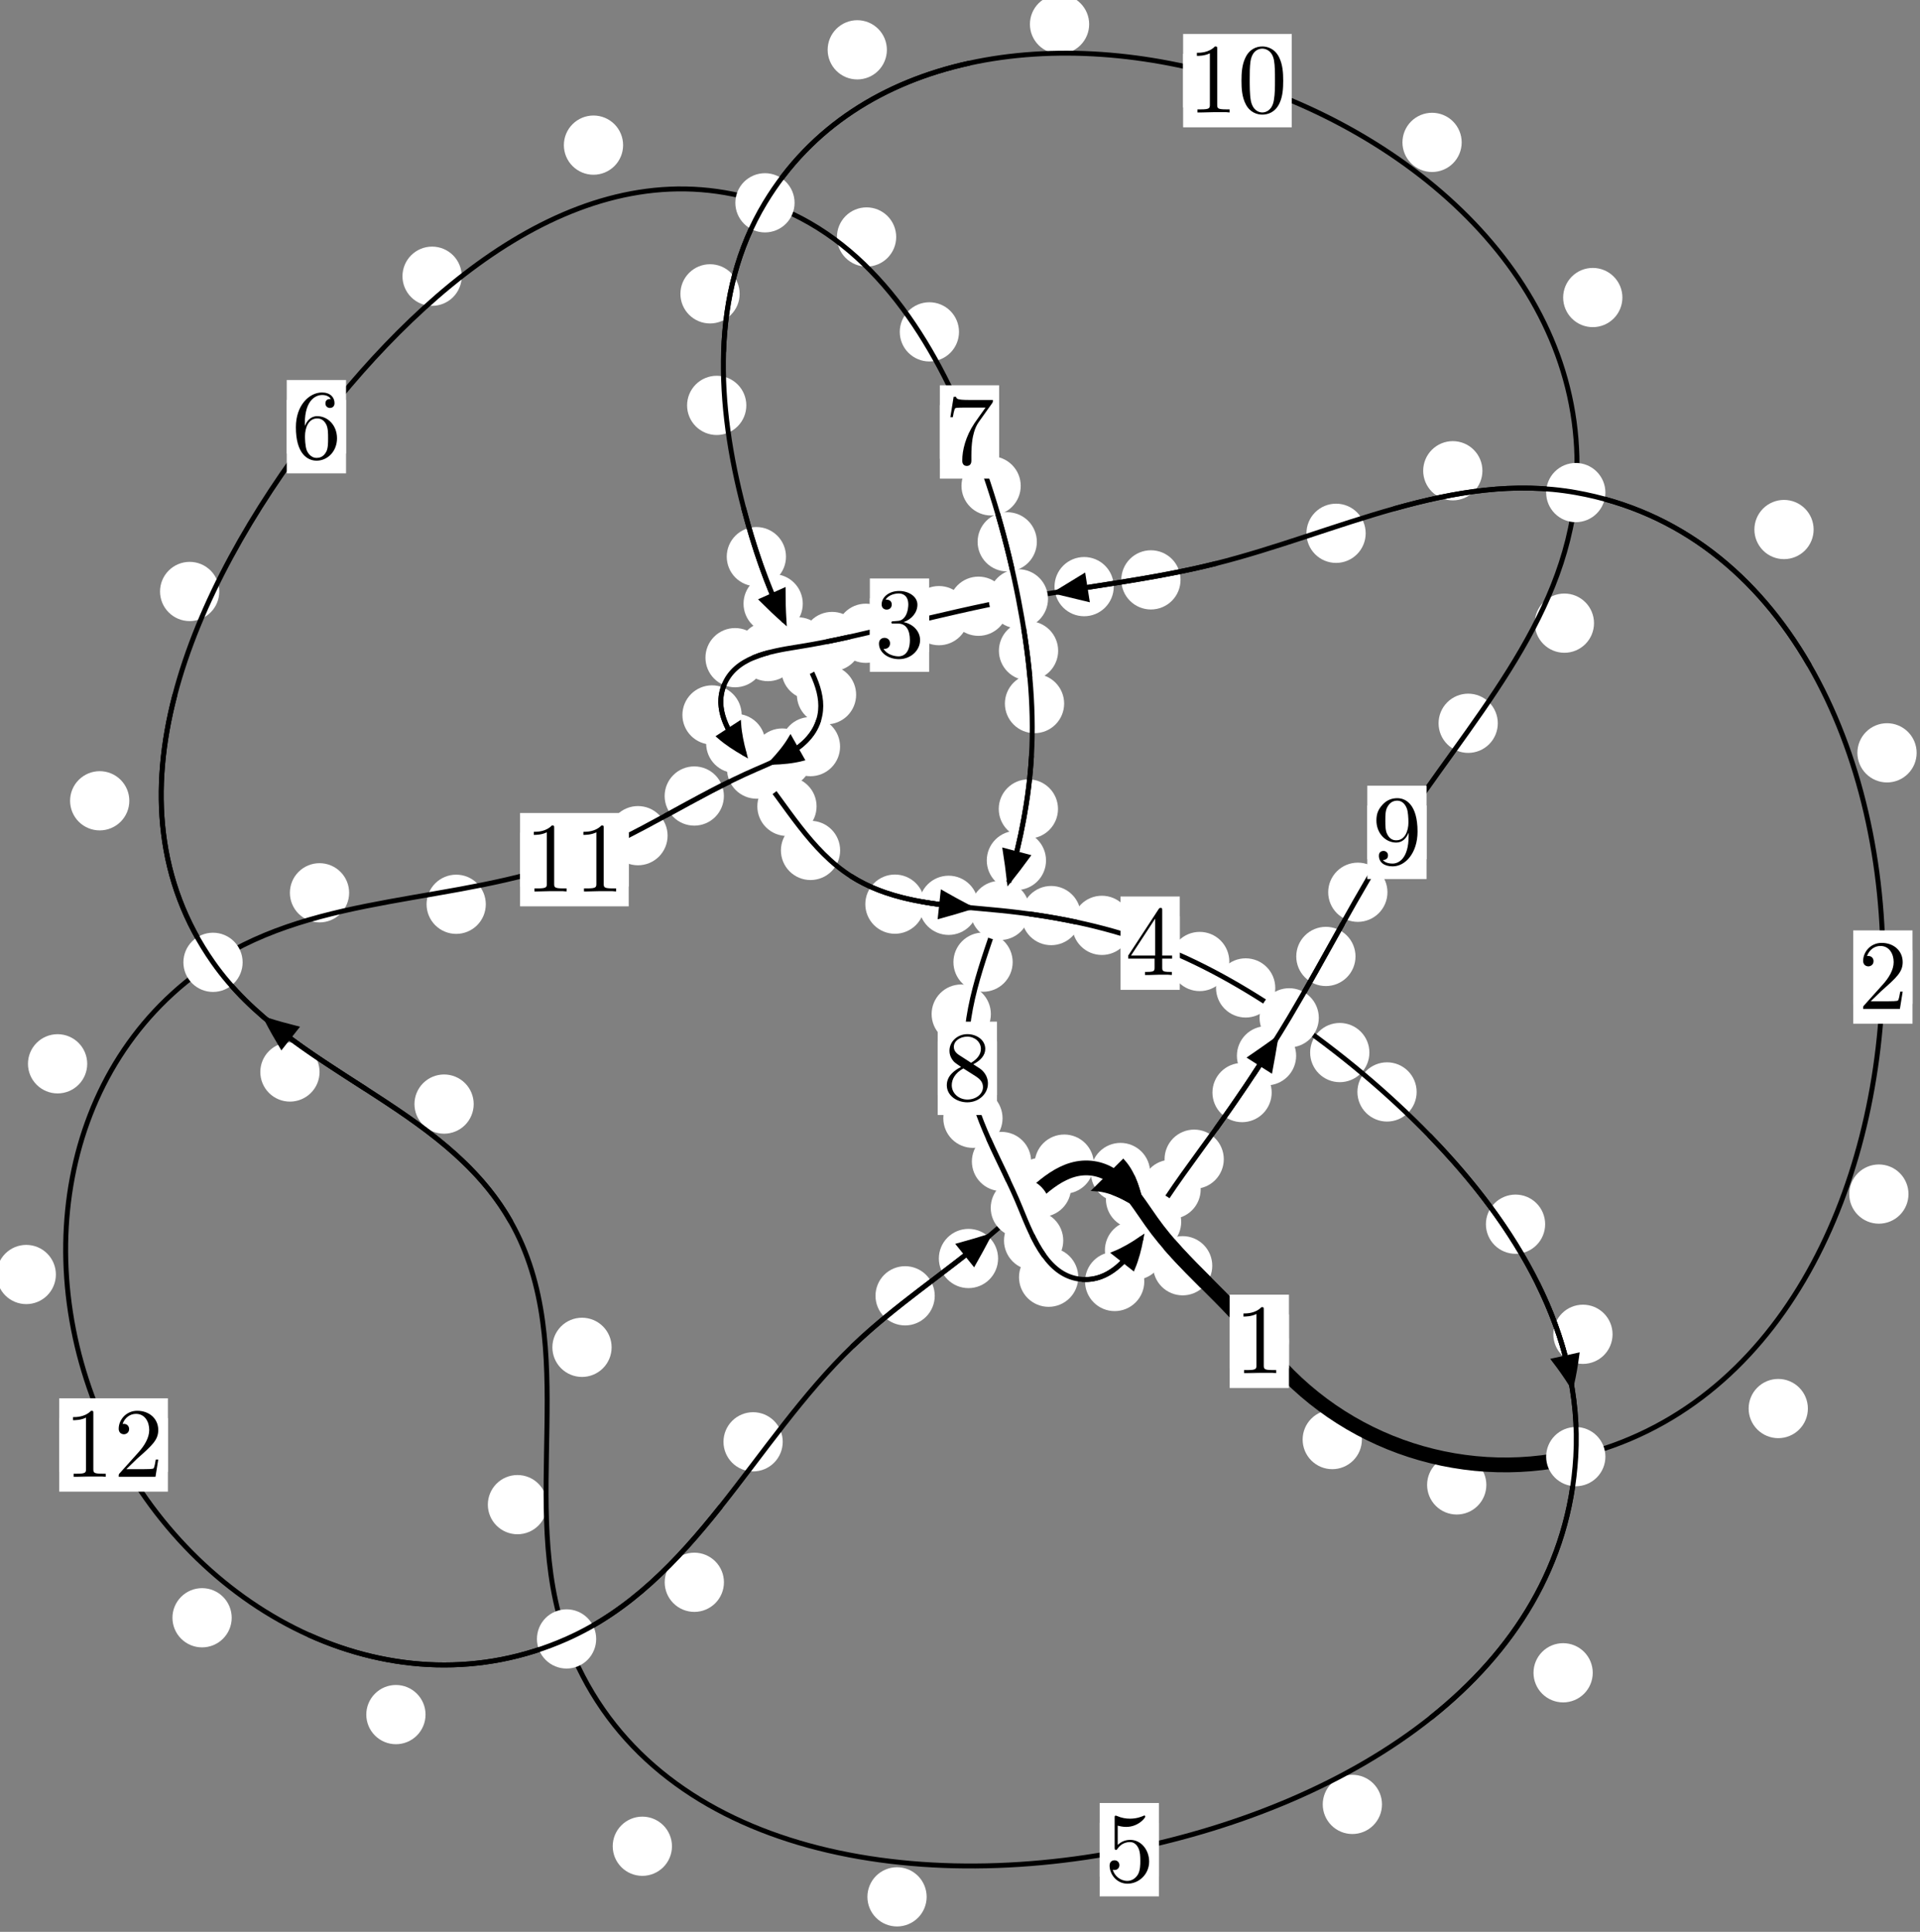 <?xml version="1.0"?>
<!-- Created by MetaPost 1.999 on 2021.07.06:0014 -->
<svg version="1.1" xmlns="http://www.w3.org/2000/svg" xmlns:xlink="http://www.w3.org/1999/xlink" width="193.733" height="194.959" viewBox="0 0 193.733 194.959">
<rect x="0" y="0" width="193.733" height="194.959" fill="#808080" stroke="none"/>
<!-- Original BoundingBox: -159.338959 -47.414413 34.393631 147.544174 -->
  <defs>
    <g transform="scale(0.01,0.01)" id="GLYPHcmr10_48">
      <path style="fill-rule: evenodd;" d="M460 -320C460 -400,455 -480,420 -554C374 -650,292 -666,250 -666C190 -666,117 -640,76 -547C44 -478,39 -400,39 -320C39 -245,43 -155,84 -79C127 2,200 22,249 22C303 22,379 1,423 -94C455 -163,460 -241,460 -320M249 -0C210 -0,151 -25,133 -121C122 -181,122 -273,122 -332C122 -396,122 -462,130 -516C149 -635,224 -644,249 -644C282 -644,348 -626,367 -527C377 -471,377 -395,377 -332C377 -257,377 -189,366 -125C351 -30,294 -0,249 -0"></path>
    </g>
    <g transform="scale(0.01,0.01)" id="GLYPHcmr10_49">
      <path style="fill-rule: evenodd;" d="M294 -640C294 -664,294 -666,271 -666C209 -602,121 -602,89 -602L89 -571C109 -571,168 -571,220 -597L220 -79C220 -43,217 -31,127 -31L95 -31L95 -0L257 -0L130 -3L217 -3L257 -3L297 -3L384 -3L419 -0L419 -31L387 -31C297 -31,294 -42,294 -79"></path>
    </g>
    <g transform="scale(0.01,0.01)" id="GLYPHcmr10_50">
      <path style="fill-rule: evenodd;" d="M127 -77L233 -180C389 -318,449 -372,449 -472C449 -586,359 -666,237 -666C124 -666,50 -574,50 -485C50 -429,100 -429,103 -429C120 -429,155 -441,155 -482C155 -508,137 -534,102 -534C94 -534,92 -534,89 -533C112 -598,166 -635,224 -635C315 -635,358 -554,358 -472C358 -392,308 -313,253 -251L61 -37C50 -26,50 -24,50 -0L421 -0L449 -174L424 -174C419 -144,412 -100,402 -85C395 -77,329 -77,307 -77"></path>
    </g>
    <g transform="scale(0.01,0.01)" id="GLYPHcmr10_51">
      <path style="fill-rule: evenodd;" d="M290 -352C372 -379,430 -449,430 -528C430 -610,342 -666,246 -666C145 -666,69 -606,69 -530C69 -497,91 -478,120 -478C151 -478,171 -500,171 -529C171 -579,124 -579,109 -579C140 -628,206 -641,242 -641C283 -641,338 -619,338 -529C338 -517,336 -459,310 -415C280 -367,246 -364,221 -363C213 -362,189 -360,182 -360C174 -359,167 -358,167 -348C167 -337,174 -337,191 -337L235 -337C317 -337,354 -269,354 -171C354 -35,285 -6,241 -6C198 -6,123 -23,88 -82C123 -77,154 -99,154 -137C154 -173,127 -193,98 -193C74 -193,42 -179,42 -135C42 -44,135 22,244 22C366 22,457 -69,457 -171C457 -253,394 -331,290 -352"></path>
    </g>
    <g transform="scale(0.01,0.01)" id="GLYPHcmr10_52">
      <path style="fill-rule: evenodd;" d="M294 -165L294 -78C294 -42,292 -31,218 -31L197 -31L197 -0L332 -0L238 -3L290 -3L332 -3L374 -3L427 -3L468 -0L468 -31L447 -31C373 -31,371 -42,371 -78L371 -165L471 -165L471 -196L371 -196L371 -651C371 -671,371 -677,355 -677C346 -677,343 -677,335 -665L28 -196L28 -165M300 -196L56 -196L300 -569"></path>
    </g>
    <g transform="scale(0.01,0.01)" id="GLYPHcmr10_53">
      <path style="fill-rule: evenodd;" d="M449 -201C449 -320,367 -420,259 -420C211 -420,168 -404,132 -369L132 -564C152 -558,185 -551,217 -551C340 -551,410 -642,410 -655C410 -661,407 -666,400 -666C399 -666,397 -666,392 -663C372 -654,323 -634,256 -634C216 -634,170 -641,123 -662C115 -665,113 -665,111 -665C101 -665,101 -657,101 -641L101 -345C101 -327,101 -319,115 -319C122 -319,124 -322,128 -328C139 -344,176 -398,257 -398C309 -398,334 -352,342 -334C358 -297,360 -258,360 -208C360 -173,360 -113,336 -71C312 -32,275 -6,229 -6C156 -6,99 -59,82 -118C85 -117,88 -116,99 -116C132 -116,149 -141,149 -165C149 -189,132 -214,99 -214C85 -214,50 -207,50 -161C50 -75,119 22,231 22C347 22,449 -74,449 -201"></path>
    </g>
    <g transform="scale(0.01,0.01)" id="GLYPHcmr10_54">
      <path style="fill-rule: evenodd;" d="M132 -328L132 -352C132 -605,256 -641,307 -641C331 -641,373 -635,395 -601C380 -601,340 -601,340 -556C340 -525,364 -510,386 -510C402 -510,432 -519,432 -558C432 -618,388 -666,305 -666C177 -666,42 -537,42 -316C42 -49,158 22,251 22C362 22,457 -72,457 -204C457 -331,368 -427,257 -427C189 -427,152 -376,132 -328M251 -6C188 -6,158 -66,152 -81C134 -128,134 -208,134 -226C134 -304,166 -404,256 -404C272 -404,318 -404,349 -342C367 -305,367 -254,367 -205C367 -157,367 -107,350 -71C320 -11,274 -6,251 -6"></path>
    </g>
    <g transform="scale(0.01,0.01)" id="GLYPHcmr10_55">
      <path style="fill-rule: evenodd;" d="M476 -609C485 -621,485 -623,485 -644L242 -644C120 -644,118 -657,114 -676L89 -676L56 -470L81 -470C84 -486,93 -549,106 -561C113 -567,191 -567,204 -567L411 -567C400 -551,321 -442,299 -409C209 -274,176 -135,176 -33C176 -23,176 22,222 22C268 22,268 -23,268 -33L268 -84C268 -139,271 -194,279 -248C283 -271,297 -357,341 -419"></path>
    </g>
    <g transform="scale(0.01,0.01)" id="GLYPHcmr10_56">
      <path style="fill-rule: evenodd;" d="M163 -457C117 -487,113 -521,113 -538C113 -599,178 -641,249 -641C322 -641,386 -589,386 -517C386 -460,347 -412,287 -377M309 -362C381 -399,430 -451,430 -517C430 -609,341 -666,250 -666C150 -666,69 -592,69 -499C69 -481,71 -436,113 -389C124 -377,161 -352,186 -335C128 -306,42 -250,42 -151C42 -45,144 22,249 22C362 22,457 -61,457 -168C457 -204,446 -249,408 -291C389 -312,373 -322,309 -362M209 -320L332 -242C360 -223,407 -193,407 -132C407 -58,332 -6,250 -6C164 -6,92 -68,92 -151C92 -209,124 -273,209 -320"></path>
    </g>
    <g transform="scale(0.01,0.01)" id="GLYPHcmr10_57">
      <path style="fill-rule: evenodd;" d="M367 -318L367 -286C367 -52,263 -6,205 -6C188 -6,134 -8,107 -42C151 -42,159 -71,159 -88C159 -119,135 -134,113 -134C97 -134,67 -125,67 -86C67 -19,121 22,206 22C335 22,457 -114,457 -329C457 -598,342 -666,253 -666C198 -666,149 -648,106 -603C65 -558,42 -516,42 -441C42 -316,130 -218,242 -218C303 -218,344 -260,367 -318M243 -241C227 -241,181 -241,150 -304C132 -341,132 -391,132 -440C132 -494,132 -541,153 -578C180 -628,218 -641,253 -641C299 -641,332 -607,349 -562C361 -530,365 -467,365 -421C365 -338,331 -241,243 -241"></path>
    </g>
  </defs>
  <path d="M137.418 145.277C137.418 144.484,137.103 143.724,136.542 143.164C135.982 142.603,135.222 142.288,134.429 142.288C133.636 142.288,132.876 142.603,132.316 143.164C131.755 143.724,131.44 144.484,131.44 145.277C131.44 146.07,131.755 146.83,132.316 147.39C132.876 147.951,133.636 148.266,134.429 148.266C135.222 148.266,135.982 147.951,136.542 147.39C137.103 146.83,137.418 146.07,137.418 145.277Z" style="fill: rgb(100%,100%,100%);stroke: none;"></path>
  <path d="M130.057 135.364C130.057 134.571,129.742 133.811,129.182 133.251C128.621 132.69,127.861 132.375,127.068 132.375C126.276 132.375,125.515 132.69,124.955 133.251C124.395 133.811,124.08 134.571,124.08 135.364C124.08 136.157,124.395 136.917,124.955 137.477C125.515 138.038,126.276 138.353,127.068 138.353C127.861 138.353,128.621 138.038,129.182 137.477C129.742 136.917,130.057 136.157,130.057 135.364Z" style="fill: rgb(100%,100%,100%);stroke: none;"></path>
  <path d="M182.42 142.148C182.42 141.355,182.105 140.595,181.544 140.034C180.984 139.474,180.224 139.159,179.431 139.159C178.638 139.159,177.878 139.474,177.318 140.034C176.757 140.595,176.442 141.355,176.442 142.148C176.442 142.94,176.757 143.7,177.318 144.261C177.878 144.821,178.638 145.136,179.431 145.136C180.224 145.136,180.984 144.821,181.544 144.261C182.105 143.7,182.42 142.94,182.42 142.148Z" style="fill: rgb(100%,100%,100%);stroke: none;"></path>
  <path d="M149.976 149.853C149.976 149.06,149.661 148.3,149.1 147.74C148.54 147.179,147.78 146.864,146.987 146.864C146.194 146.864,145.434 147.179,144.874 147.74C144.313 148.3,143.998 149.06,143.998 149.853C143.998 150.646,144.313 151.406,144.874 151.966C145.434 152.527,146.194 152.842,146.987 152.842C147.78 152.842,148.54 152.527,149.1 151.966C149.661 151.406,149.976 150.646,149.976 149.853Z" style="fill: rgb(100%,100%,100%);stroke: none;"></path>
  <path d="M193.394 75.974C193.394 75.182,193.079 74.421,192.518 73.861C191.958 73.3,191.198 72.985,190.405 72.985C189.612 72.985,188.852 73.3,188.292 73.861C187.731 74.421,187.416 75.182,187.416 75.974C187.416 76.767,187.731 77.527,188.292 78.088C188.852 78.648,189.612 78.963,190.405 78.963C191.198 78.963,191.958 78.648,192.518 78.088C193.079 77.527,193.394 76.767,193.394 75.974Z" style="fill: rgb(100%,100%,100%);stroke: none;"></path>
  <path d="M192.571 120.503C192.571 119.711,192.256 118.951,191.696 118.39C191.135 117.83,190.375 117.515,189.582 117.515C188.79 117.515,188.029 117.83,187.469 118.39C186.908 118.951,186.594 119.711,186.594 120.503C186.594 121.296,186.908 122.056,187.469 122.617C188.029 123.177,188.79 123.492,189.582 123.492C190.375 123.492,191.135 123.177,191.696 122.617C192.256 122.056,192.571 121.296,192.571 120.503Z" style="fill: rgb(100%,100%,100%);stroke: none;"></path>
  <path d="M149.58 47.507C149.58 46.714,149.265 45.954,148.705 45.394C148.145 44.833,147.384 44.518,146.592 44.518C145.799 44.518,145.039 44.833,144.478 45.394C143.918 45.954,143.603 46.714,143.603 47.507C143.603 48.3,143.918 49.06,144.478 49.62C145.039 50.181,145.799 50.496,146.592 50.496C147.384 50.496,148.145 50.181,148.705 49.62C149.265 49.06,149.58 48.3,149.58 47.507Z" style="fill: rgb(100%,100%,100%);stroke: none;"></path>
  <path d="M183 53.439C183 52.646,182.685 51.886,182.125 51.325C181.564 50.765,180.804 50.45,180.011 50.45C179.219 50.45,178.458 50.765,177.898 51.325C177.338 51.886,177.023 52.646,177.023 53.439C177.023 54.231,177.338 54.991,177.898 55.552C178.458 56.112,179.219 56.427,180.011 56.427C180.804 56.427,181.564 56.112,182.125 55.552C182.685 54.991,183 54.231,183 53.439Z" style="fill: rgb(100%,100%,100%);stroke: none;"></path>
  <path d="M119.119 58.52C119.119 57.727,118.804 56.967,118.244 56.406C117.683 55.846,116.923 55.531,116.13 55.531C115.338 55.531,114.578 55.846,114.017 56.406C113.457 56.967,113.142 57.727,113.142 58.52C113.142 59.312,113.457 60.072,114.017 60.633C114.578 61.193,115.338 61.508,116.13 61.508C116.923 61.508,117.683 61.193,118.244 60.633C118.804 60.072,119.119 59.312,119.119 58.52Z" style="fill: rgb(100%,100%,100%);stroke: none;"></path>
  <path d="M137.801 53.819C137.801 53.026,137.486 52.266,136.926 51.706C136.365 51.145,135.605 50.83,134.813 50.83C134.02 50.83,133.26 51.145,132.699 51.706C132.139 52.266,131.824 53.026,131.824 53.819C131.824 54.612,132.139 55.372,132.699 55.932C133.26 56.493,134.02 56.808,134.813 56.808C135.605 56.808,136.365 56.493,136.926 55.932C137.486 55.372,137.801 54.612,137.801 53.819Z" style="fill: rgb(100%,100%,100%);stroke: none;"></path>
  <path d="M101.718 61.18C101.718 60.388,101.403 59.628,100.842 59.067C100.282 58.507,99.522 58.192,98.729 58.192C97.936 58.192,97.176 58.507,96.616 59.067C96.055 59.628,95.74 60.388,95.74 61.18C95.74 61.973,96.055 62.733,96.616 63.294C97.176 63.854,97.936 64.169,98.729 64.169C99.522 64.169,100.282 63.854,100.842 63.294C101.403 62.733,101.718 61.973,101.718 61.18Z" style="fill: rgb(100%,100%,100%);stroke: none;"></path>
  <path d="M112.381 59.202C112.381 58.409,112.066 57.649,111.505 57.088C110.945 56.528,110.185 56.213,109.392 56.213C108.599 56.213,107.839 56.528,107.279 57.088C106.718 57.649,106.403 58.409,106.403 59.202C106.403 59.994,106.718 60.755,107.279 61.315C107.839 61.876,108.599 62.19,109.392 62.19C110.185 62.19,110.945 61.876,111.505 61.315C112.066 60.755,112.381 59.994,112.381 59.202Z" style="fill: rgb(100%,100%,100%);stroke: none;"></path>
  <path d="M90.349 63.909C90.349 63.117,90.034 62.356,89.474 61.796C88.913 61.236,88.153 60.921,87.361 60.921C86.568 60.921,85.808 61.236,85.247 61.796C84.687 62.356,84.372 63.117,84.372 63.909C84.372 64.702,84.687 65.462,85.247 66.023C85.808 66.583,86.568 66.898,87.361 66.898C88.153 66.898,88.913 66.583,89.474 66.023C90.034 65.462,90.349 64.702,90.349 63.909Z" style="fill: rgb(100%,100%,100%);stroke: none;"></path>
  <path d="M97.731 62.13C97.731 61.337,97.417 60.577,96.856 60.016C96.296 59.456,95.535 59.141,94.743 59.141C93.95 59.141,93.19 59.456,92.629 60.016C92.069 60.577,91.754 61.337,91.754 62.13C91.754 62.922,92.069 63.683,92.629 64.243C93.19 64.803,93.95 65.118,94.743 65.118C95.535 65.118,96.296 64.803,96.856 64.243C97.417 63.683,97.731 62.922,97.731 62.13Z" style="fill: rgb(100%,100%,100%);stroke: none;"></path>
  <path d="M80.48 65.754C80.48 64.961,80.165 64.201,79.604 63.641C79.044 63.08,78.284 62.765,77.491 62.765C76.698 62.765,75.938 63.08,75.378 63.641C74.817 64.201,74.502 64.961,74.502 65.754C74.502 66.547,74.817 67.307,75.378 67.867C75.938 68.428,76.698 68.743,77.491 68.743C78.284 68.743,79.044 68.428,79.604 67.867C80.165 67.307,80.48 66.547,80.48 65.754Z" style="fill: rgb(100%,100%,100%);stroke: none;"></path>
  <path d="M86.948 64.738C86.948 63.945,86.634 63.185,86.073 62.624C85.513 62.064,84.752 61.749,83.96 61.749C83.167 61.749,82.407 62.064,81.846 62.624C81.286 63.185,80.971 63.945,80.971 64.738C80.971 65.53,81.286 66.29,81.846 66.851C82.407 67.411,83.167 67.726,83.96 67.726C84.752 67.726,85.513 67.411,86.073 66.851C86.634 66.29,86.948 65.53,86.948 64.738Z" style="fill: rgb(100%,100%,100%);stroke: none;"></path>
  <path d="M74.835 72.152C74.835 71.359,74.52 70.599,73.959 70.038C73.399 69.478,72.639 69.163,71.846 69.163C71.053 69.163,70.293 69.478,69.733 70.038C69.172 70.599,68.857 71.359,68.857 72.152C68.857 72.944,69.172 73.705,69.733 74.265C70.293 74.825,71.053 75.14,71.846 75.14C72.639 75.14,73.399 74.825,73.959 74.265C74.52 73.705,74.835 72.944,74.835 72.152Z" style="fill: rgb(100%,100%,100%);stroke: none;"></path>
  <path d="M77.159 66.371C77.159 65.578,76.845 64.818,76.284 64.258C75.724 63.697,74.963 63.382,74.171 63.382C73.378 63.382,72.618 63.697,72.057 64.258C71.497 64.818,71.182 65.578,71.182 66.371C71.182 67.164,71.497 67.924,72.057 68.484C72.618 69.045,73.378 69.36,74.171 69.36C74.963 69.36,75.724 69.045,76.284 68.484C76.845 67.924,77.159 67.164,77.159 66.371Z" style="fill: rgb(100%,100%,100%);stroke: none;"></path>
  <path d="M82.394 81.377C82.394 80.584,82.079 79.824,81.519 79.264C80.958 78.703,80.198 78.388,79.406 78.388C78.613 78.388,77.853 78.703,77.292 79.264C76.732 79.824,76.417 80.584,76.417 81.377C76.417 82.17,76.732 82.93,77.292 83.49C77.853 84.051,78.613 84.366,79.406 84.366C80.198 84.366,80.958 84.051,81.519 83.49C82.079 82.93,82.394 82.17,82.394 81.377Z" style="fill: rgb(100%,100%,100%);stroke: none;"></path>
  <path d="M77.23 75.027C77.23 74.235,76.915 73.474,76.354 72.914C75.794 72.353,75.034 72.038,74.241 72.038C73.448 72.038,72.688 72.353,72.128 72.914C71.567 73.474,71.252 74.235,71.252 75.027C71.252 75.82,71.567 76.58,72.128 77.141C72.688 77.701,73.448 78.016,74.241 78.016C75.034 78.016,75.794 77.701,76.354 77.141C76.915 76.58,77.23 75.82,77.23 75.027Z" style="fill: rgb(100%,100%,100%);stroke: none;"></path>
  <path d="M93.291 91.245C93.291 90.453,92.976 89.693,92.415 89.132C91.855 88.572,91.095 88.257,90.302 88.257C89.509 88.257,88.749 88.572,88.189 89.132C87.628 89.693,87.313 90.453,87.313 91.245C87.313 92.038,87.628 92.798,88.189 93.359C88.749 93.919,89.509 94.234,90.302 94.234C91.095 94.234,91.855 93.919,92.415 93.359C92.976 92.798,93.291 92.038,93.291 91.245Z" style="fill: rgb(100%,100%,100%);stroke: none;"></path>
  <path d="M84.773 85.822C84.773 85.03,84.458 84.269,83.898 83.709C83.337 83.148,82.577 82.833,81.784 82.833C80.992 82.833,80.232 83.148,79.671 83.709C79.111 84.269,78.796 85.03,78.796 85.822C78.796 86.615,79.111 87.375,79.671 87.936C80.232 88.496,80.992 88.811,81.784 88.811C82.577 88.811,83.337 88.496,83.898 87.936C84.458 87.375,84.773 86.615,84.773 85.822Z" style="fill: rgb(100%,100%,100%);stroke: none;"></path>
  <path d="M109.054 92.397C109.054 91.605,108.739 90.844,108.179 90.284C107.618 89.724,106.858 89.409,106.065 89.409C105.273 89.409,104.513 89.724,103.952 90.284C103.392 90.844,103.077 91.605,103.077 92.397C103.077 93.19,103.392 93.95,103.952 94.511C104.513 95.071,105.273 95.386,106.065 95.386C106.858 95.386,107.618 95.071,108.179 94.511C108.739 93.95,109.054 93.19,109.054 92.397Z" style="fill: rgb(100%,100%,100%);stroke: none;"></path>
  <path d="M98.707 91.362C98.707 90.569,98.392 89.809,97.832 89.249C97.271 88.688,96.511 88.373,95.718 88.373C94.926 88.373,94.166 88.688,93.605 89.249C93.045 89.809,92.73 90.569,92.73 91.362C92.73 92.155,93.045 92.915,93.605 93.475C94.166 94.036,94.926 94.351,95.718 94.351C96.511 94.351,97.271 94.036,97.832 93.475C98.392 92.915,98.707 92.155,98.707 91.362Z" style="fill: rgb(100%,100%,100%);stroke: none;"></path>
  <path d="M124.04 97.032C124.04 96.239,123.725 95.479,123.164 94.918C122.604 94.358,121.844 94.043,121.051 94.043C120.258 94.043,119.498 94.358,118.938 94.918C118.377 95.479,118.062 96.239,118.062 97.032C118.062 97.824,118.377 98.584,118.938 99.145C119.498 99.705,120.258 100.02,121.051 100.02C121.844 100.02,122.604 99.705,123.164 99.145C123.725 98.584,124.04 97.824,124.04 97.032Z" style="fill: rgb(100%,100%,100%);stroke: none;"></path>
  <path d="M114.172 93.385C114.172 92.592,113.857 91.832,113.296 91.271C112.736 90.711,111.976 90.396,111.183 90.396C110.39 90.396,109.63 90.711,109.07 91.271C108.509 91.832,108.194 92.592,108.194 93.385C108.194 94.177,108.509 94.937,109.07 95.498C109.63 96.058,110.39 96.373,111.183 96.373C111.976 96.373,112.736 96.058,113.296 95.498C113.857 94.937,114.172 94.177,114.172 93.385Z" style="fill: rgb(100%,100%,100%);stroke: none;"></path>
  <path d="M138.175 106.222C138.175 105.43,137.86 104.67,137.299 104.109C136.739 103.549,135.979 103.234,135.186 103.234C134.393 103.234,133.633 103.549,133.073 104.109C132.512 104.67,132.197 105.43,132.197 106.222C132.197 107.015,132.512 107.775,133.073 108.336C133.633 108.896,134.393 109.211,135.186 109.211C135.979 109.211,136.739 108.896,137.299 108.336C137.86 107.775,138.175 107.015,138.175 106.222Z" style="fill: rgb(100%,100%,100%);stroke: none;"></path>
  <path d="M128.679 99.7C128.679 98.907,128.364 98.147,127.804 97.586C127.244 97.026,126.483 96.711,125.691 96.711C124.898 96.711,124.138 97.026,123.577 97.586C123.017 98.147,122.702 98.907,122.702 99.7C122.702 100.492,123.017 101.253,123.577 101.813C124.138 102.373,124.898 102.688,125.691 102.688C126.483 102.688,127.244 102.373,127.804 101.813C128.364 101.253,128.679 100.492,128.679 99.7Z" style="fill: rgb(100%,100%,100%);stroke: none;"></path>
  <path d="M155.909 123.544C155.909 122.751,155.595 121.991,155.034 121.43C154.474 120.87,153.713 120.555,152.921 120.555C152.128 120.555,151.368 120.87,150.807 121.43C150.247 121.991,149.932 122.751,149.932 123.544C149.932 124.336,150.247 125.097,150.807 125.657C151.368 126.218,152.128 126.532,152.921 126.532C153.713 126.532,154.474 126.218,155.034 125.657C155.595 125.097,155.909 124.336,155.909 123.544Z" style="fill: rgb(100%,100%,100%);stroke: none;"></path>
  <path d="M142.943 110.196C142.943 109.403,142.628 108.643,142.068 108.083C141.507 107.522,140.747 107.207,139.954 107.207C139.162 107.207,138.402 107.522,137.841 108.083C137.281 108.643,136.966 109.403,136.966 110.196C136.966 110.989,137.281 111.749,137.841 112.309C138.402 112.87,139.162 113.185,139.954 113.185C140.747 113.185,141.507 112.87,142.068 112.309C142.628 111.749,142.943 110.989,142.943 110.196Z" style="fill: rgb(100%,100%,100%);stroke: none;"></path>
  <path d="M160.712 168.814C160.712 168.021,160.398 167.261,159.837 166.701C159.277 166.14,158.516 165.825,157.724 165.825C156.931 165.825,156.171 166.14,155.61 166.701C155.05 167.261,154.735 168.021,154.735 168.814C154.735 169.607,155.05 170.367,155.61 170.927C156.171 171.488,156.931 171.803,157.724 171.803C158.516 171.803,159.277 171.488,159.837 170.927C160.398 170.367,160.712 169.607,160.712 168.814Z" style="fill: rgb(100%,100%,100%);stroke: none;"></path>
  <path d="M162.711 134.654C162.711 133.862,162.396 133.101,161.836 132.541C161.275 131.98,160.515 131.666,159.722 131.666C158.93 131.666,158.169 131.98,157.609 132.541C157.049 133.101,156.734 133.862,156.734 134.654C156.734 135.447,157.049 136.207,157.609 136.768C158.169 137.328,158.93 137.643,159.722 137.643C160.515 137.643,161.275 137.328,161.836 136.768C162.396 136.207,162.711 135.447,162.711 134.654Z" style="fill: rgb(100%,100%,100%);stroke: none;"></path>
  <path d="M93.501 191.426C93.501 190.633,93.186 189.873,92.626 189.312C92.065 188.752,91.305 188.437,90.512 188.437C89.72 188.437,88.96 188.752,88.399 189.312C87.839 189.873,87.524 190.633,87.524 191.426C87.524 192.218,87.839 192.979,88.399 193.539C88.96 194.099,89.72 194.414,90.512 194.414C91.305 194.414,92.065 194.099,92.626 193.539C93.186 192.979,93.501 192.218,93.501 191.426Z" style="fill: rgb(100%,100%,100%);stroke: none;"></path>
  <path d="M139.446 182.097C139.446 181.304,139.131 180.544,138.57 179.983C138.01 179.423,137.25 179.108,136.457 179.108C135.664 179.108,134.904 179.423,134.344 179.983C133.783 180.544,133.468 181.304,133.468 182.097C133.468 182.889,133.783 183.649,134.344 184.21C134.904 184.77,135.664 185.085,136.457 185.085C137.25 185.085,138.01 184.77,138.57 184.21C139.131 183.649,139.446 182.889,139.446 182.097Z" style="fill: rgb(100%,100%,100%);stroke: none;"></path>
  <path d="M55.202 151.845C55.202 151.052,54.887 150.292,54.327 149.732C53.767 149.171,53.006 148.856,52.214 148.856C51.421 148.856,50.661 149.171,50.1 149.732C49.54 150.292,49.225 151.052,49.225 151.845C49.225 152.638,49.54 153.398,50.1 153.958C50.661 154.519,51.421 154.834,52.214 154.834C53.006 154.834,53.767 154.519,54.327 153.958C54.887 153.398,55.202 152.638,55.202 151.845Z" style="fill: rgb(100%,100%,100%);stroke: none;"></path>
  <path d="M67.803 186.319C67.803 185.527,67.488 184.766,66.928 184.206C66.367 183.645,65.607 183.33,64.814 183.33C64.022 183.33,63.261 183.645,62.701 184.206C62.14 184.766,61.825 185.527,61.825 186.319C61.825 187.112,62.14 187.872,62.701 188.433C63.261 188.993,64.022 189.308,64.814 189.308C65.607 189.308,66.367 188.993,66.928 188.433C67.488 187.872,67.803 187.112,67.803 186.319Z" style="fill: rgb(100%,100%,100%);stroke: none;"></path>
  <path d="M47.797 111.422C47.797 110.63,47.482 109.869,46.922 109.309C46.361 108.748,45.601 108.433,44.808 108.433C44.016 108.433,43.256 108.748,42.695 109.309C42.135 109.869,41.82 110.63,41.82 111.422C41.82 112.215,42.135 112.975,42.695 113.536C43.256 114.096,44.016 114.411,44.808 114.411C45.601 114.411,46.361 114.096,46.922 113.536C47.482 112.975,47.797 112.215,47.797 111.422Z" style="fill: rgb(100%,100%,100%);stroke: none;"></path>
  <path d="M61.714 135.969C61.714 135.177,61.399 134.417,60.839 133.856C60.278 133.296,59.518 132.981,58.726 132.981C57.933 132.981,57.173 133.296,56.612 133.856C56.052 134.417,55.737 135.177,55.737 135.969C55.737 136.762,56.052 137.522,56.612 138.083C57.173 138.643,57.933 138.958,58.726 138.958C59.518 138.958,60.278 138.643,60.839 138.083C61.399 137.522,61.714 136.762,61.714 135.969Z" style="fill: rgb(100%,100%,100%);stroke: none;"></path>
  <path d="M13.049 80.813C13.049 80.021,12.734 79.26,12.174 78.7C11.613 78.14,10.853 77.825,10.061 77.825C9.268 77.825,8.508 78.14,7.947 78.7C7.387 79.26,7.072 80.021,7.072 80.813C7.072 81.606,7.387 82.366,7.947 82.927C8.508 83.487,9.268 83.802,10.061 83.802C10.853 83.802,11.613 83.487,12.174 82.927C12.734 82.366,13.049 81.606,13.049 80.813Z" style="fill: rgb(100%,100%,100%);stroke: none;"></path>
  <path d="M32.244 108.183C32.244 107.39,31.929 106.63,31.368 106.07C30.808 105.509,30.048 105.194,29.255 105.194C28.462 105.194,27.702 105.509,27.142 106.07C26.581 106.63,26.266 107.39,26.266 108.183C26.266 108.976,26.581 109.736,27.142 110.296C27.702 110.857,28.462 111.172,29.255 111.172C30.048 111.172,30.808 110.857,31.368 110.296C31.929 109.736,32.244 108.976,32.244 108.183Z" style="fill: rgb(100%,100%,100%);stroke: none;"></path>
  <path d="M46.589 27.877C46.589 27.084,46.274 26.324,45.714 25.763C45.153 25.203,44.393 24.888,43.6 24.888C42.808 24.888,42.047 25.203,41.487 25.763C40.926 26.324,40.612 27.084,40.612 27.877C40.612 28.669,40.926 29.43,41.487 29.99C42.047 30.551,42.808 30.865,43.6 30.865C44.393 30.865,45.153 30.551,45.714 29.99C46.274 29.43,46.589 28.669,46.589 27.877Z" style="fill: rgb(100%,100%,100%);stroke: none;"></path>
  <path d="M22.126 59.691C22.126 58.898,21.811 58.138,21.251 57.578C20.69 57.017,19.93 56.702,19.137 56.702C18.345 56.702,17.584 57.017,17.024 57.578C16.463 58.138,16.148 58.898,16.148 59.691C16.148 60.484,16.463 61.244,17.024 61.804C17.584 62.365,18.345 62.68,19.137 62.68C19.93 62.68,20.69 62.365,21.251 61.804C21.811 61.244,22.126 60.484,22.126 59.691Z" style="fill: rgb(100%,100%,100%);stroke: none;"></path>
  <path d="M90.428 23.915C90.428 23.123,90.113 22.363,89.552 21.802C88.992 21.242,88.232 20.927,87.439 20.927C86.646 20.927,85.886 21.242,85.326 21.802C84.765 22.363,84.45 23.123,84.45 23.915C84.45 24.708,84.765 25.468,85.326 26.029C85.886 26.589,86.646 26.904,87.439 26.904C88.232 26.904,88.992 26.589,89.552 26.029C90.113 25.468,90.428 24.708,90.428 23.915Z" style="fill: rgb(100%,100%,100%);stroke: none;"></path>
  <path d="M62.873 14.647C62.873 13.854,62.558 13.094,61.998 12.533C61.437 11.973,60.677 11.658,59.884 11.658C59.092 11.658,58.332 11.973,57.771 12.533C57.211 13.094,56.896 13.854,56.896 14.647C56.896 15.439,57.211 16.2,57.771 16.76C58.332 17.32,59.092 17.635,59.884 17.635C60.677 17.635,61.437 17.32,61.998 16.76C62.558 16.2,62.873 15.439,62.873 14.647Z" style="fill: rgb(100%,100%,100%);stroke: none;"></path>
  <path d="M102.994 49.034C102.994 48.241,102.679 47.481,102.118 46.921C101.558 46.36,100.798 46.045,100.005 46.045C99.212 46.045,98.452 46.36,97.892 46.921C97.331 47.481,97.016 48.241,97.016 49.034C97.016 49.827,97.331 50.587,97.892 51.147C98.452 51.708,99.212 52.023,100.005 52.023C100.798 52.023,101.558 51.708,102.118 51.147C102.679 50.587,102.994 49.827,102.994 49.034Z" style="fill: rgb(100%,100%,100%);stroke: none;"></path>
  <path d="M96.766 33.491C96.766 32.699,96.451 31.939,95.891 31.378C95.33 30.818,94.57 30.503,93.777 30.503C92.985 30.503,92.225 30.818,91.664 31.378C91.104 31.939,90.789 32.699,90.789 33.491C90.789 34.284,91.104 35.044,91.664 35.605C92.225 36.165,92.985 36.48,93.777 36.48C94.57 36.48,95.33 36.165,95.891 35.605C96.451 35.044,96.766 34.284,96.766 33.491Z" style="fill: rgb(100%,100%,100%);stroke: none;"></path>
  <path d="M106.77 65.673C106.77 64.88,106.455 64.12,105.895 63.56C105.334 62.999,104.574 62.684,103.781 62.684C102.989 62.684,102.228 62.999,101.668 63.56C101.108 64.12,100.793 64.88,100.793 65.673C100.793 66.466,101.108 67.226,101.668 67.786C102.228 68.347,102.989 68.662,103.781 68.662C104.574 68.662,105.334 68.347,105.895 67.786C106.455 67.226,106.77 66.466,106.77 65.673Z" style="fill: rgb(100%,100%,100%);stroke: none;"></path>
  <path d="M104.621 54.68C104.621 53.887,104.306 53.127,103.746 52.566C103.185 52.006,102.425 51.691,101.633 51.691C100.84 51.691,100.08 52.006,99.519 52.566C98.959 53.127,98.644 53.887,98.644 54.68C98.644 55.472,98.959 56.232,99.519 56.793C100.08 57.353,100.84 57.668,101.633 57.668C102.425 57.668,103.185 57.353,103.746 56.793C104.306 56.232,104.621 55.472,104.621 54.68Z" style="fill: rgb(100%,100%,100%);stroke: none;"></path>
  <path d="M106.755 81.638C106.755 80.846,106.44 80.085,105.879 79.525C105.319 78.965,104.559 78.65,103.766 78.65C102.973 78.65,102.213 78.965,101.652 79.525C101.092 80.085,100.777 80.846,100.777 81.638C100.777 82.431,101.092 83.191,101.652 83.752C102.213 84.312,102.973 84.627,103.766 84.627C104.559 84.627,105.319 84.312,105.879 83.752C106.44 83.191,106.755 82.431,106.755 81.638Z" style="fill: rgb(100%,100%,100%);stroke: none;"></path>
  <path d="M107.375 71.003C107.375 70.21,107.06 69.45,106.5 68.89C105.939 68.329,105.179 68.014,104.386 68.014C103.594 68.014,102.833 68.329,102.273 68.89C101.712 69.45,101.397 70.21,101.397 71.003C101.397 71.796,101.712 72.556,102.273 73.116C102.833 73.677,103.594 73.992,104.386 73.992C105.179 73.992,105.939 73.677,106.5 73.116C107.06 72.556,107.375 71.796,107.375 71.003Z" style="fill: rgb(100%,100%,100%);stroke: none;"></path>
  <path d="M102.181 97.098C102.181 96.306,101.866 95.545,101.305 94.985C100.745 94.425,99.985 94.11,99.192 94.11C98.399 94.11,97.639 94.425,97.079 94.985C96.518 95.545,96.203 96.306,96.203 97.098C96.203 97.891,96.518 98.651,97.079 99.212C97.639 99.772,98.399 100.087,99.192 100.087C99.985 100.087,100.745 99.772,101.305 99.212C101.866 98.651,102.181 97.891,102.181 97.098Z" style="fill: rgb(100%,100%,100%);stroke: none;"></path>
  <path d="M105.546 86.835C105.546 86.042,105.231 85.282,104.67 84.722C104.11 84.161,103.35 83.846,102.557 83.846C101.764 83.846,101.004 84.161,100.444 84.722C99.883 85.282,99.568 86.042,99.568 86.835C99.568 87.628,99.883 88.388,100.444 88.948C101.004 89.509,101.764 89.824,102.557 89.824C103.35 89.824,104.11 89.509,104.67 88.948C105.231 88.388,105.546 87.628,105.546 86.835Z" style="fill: rgb(100%,100%,100%);stroke: none;"></path>
  <path d="M101.16 112.853C101.16 112.061,100.845 111.3,100.284 110.74C99.724 110.179,98.964 109.864,98.171 109.864C97.378 109.864,96.618 110.179,96.058 110.74C95.497 111.3,95.182 112.061,95.182 112.853C95.182 113.646,95.497 114.406,96.058 114.967C96.618 115.527,97.378 115.842,98.171 115.842C98.964 115.842,99.724 115.527,100.284 114.967C100.845 114.406,101.16 113.646,101.16 112.853Z" style="fill: rgb(100%,100%,100%);stroke: none;"></path>
  <path d="M99.981 102.339C99.981 101.546,99.666 100.786,99.105 100.225C98.545 99.665,97.785 99.35,96.992 99.35C96.199 99.35,95.439 99.665,94.879 100.225C94.318 100.786,94.003 101.546,94.003 102.339C94.003 103.131,94.318 103.891,94.879 104.452C95.439 105.012,96.199 105.327,96.992 105.327C97.785 105.327,98.545 105.012,99.105 104.452C99.666 103.891,99.981 103.131,99.981 102.339Z" style="fill: rgb(100%,100%,100%);stroke: none;"></path>
  <path d="M107.284 125.19C107.284 124.397,106.97 123.637,106.409 123.076C105.849 122.516,105.088 122.201,104.296 122.201C103.503 122.201,102.743 122.516,102.182 123.076C101.622 123.637,101.307 124.397,101.307 125.19C101.307 125.982,101.622 126.742,102.182 127.303C102.743 127.863,103.503 128.178,104.296 128.178C105.088 128.178,105.849 127.863,106.409 127.303C106.97 126.742,107.284 125.982,107.284 125.19Z" style="fill: rgb(100%,100%,100%);stroke: none;"></path>
  <path d="M104.044 117.215C104.044 116.422,103.729 115.662,103.168 115.102C102.608 114.541,101.848 114.226,101.055 114.226C100.262 114.226,99.502 114.541,98.942 115.102C98.381 115.662,98.066 116.422,98.066 117.215C98.066 118.008,98.381 118.768,98.942 119.328C99.502 119.889,100.262 120.204,101.055 120.204C101.848 120.204,102.608 119.889,103.168 119.328C103.729 118.768,104.044 118.008,104.044 117.215Z" style="fill: rgb(100%,100%,100%);stroke: none;"></path>
  <path d="M115.461 129.325C115.461 128.532,115.146 127.772,114.586 127.212C114.026 126.651,113.265 126.336,112.473 126.336C111.68 126.336,110.92 126.651,110.359 127.212C109.799 127.772,109.484 128.532,109.484 129.325C109.484 130.118,109.799 130.878,110.359 131.438C110.92 131.999,111.68 132.314,112.473 132.314C113.265 132.314,114.026 131.999,114.586 131.438C115.146 130.878,115.461 130.118,115.461 129.325Z" style="fill: rgb(100%,100%,100%);stroke: none;"></path>
  <path d="M108.798 128.894C108.798 128.101,108.483 127.341,107.923 126.781C107.362 126.22,106.602 125.905,105.81 125.905C105.017 125.905,104.257 126.22,103.696 126.781C103.136 127.341,102.821 128.101,102.821 128.894C102.821 129.687,103.136 130.447,103.696 131.007C104.257 131.568,105.017 131.883,105.81 131.883C106.602 131.883,107.362 131.568,107.923 131.007C108.483 130.447,108.798 129.687,108.798 128.894Z" style="fill: rgb(100%,100%,100%);stroke: none;"></path>
  <path d="M121.153 120.025C121.153 119.232,120.838 118.472,120.278 117.911C119.717 117.351,118.957 117.036,118.164 117.036C117.372 117.036,116.611 117.351,116.051 117.911C115.49 118.472,115.175 119.232,115.175 120.025C115.175 120.817,115.49 121.577,116.051 122.138C116.611 122.698,117.372 123.013,118.164 123.013C118.957 123.013,119.717 122.698,120.278 122.138C120.838 121.577,121.153 120.817,121.153 120.025Z" style="fill: rgb(100%,100%,100%);stroke: none;"></path>
  <path d="M117.465 126.174C117.465 125.381,117.15 124.621,116.59 124.06C116.029 123.5,115.269 123.185,114.476 123.185C113.684 123.185,112.924 123.5,112.363 124.06C111.803 124.621,111.488 125.381,111.488 126.174C111.488 126.966,111.803 127.727,112.363 128.287C112.924 128.848,113.684 129.163,114.476 129.163C115.269 129.163,116.029 128.848,116.59 128.287C117.15 127.727,117.465 126.966,117.465 126.174Z" style="fill: rgb(100%,100%,100%);stroke: none;"></path>
  <path d="M128.316 110.258C128.316 109.466,128.001 108.706,127.441 108.145C126.88 107.585,126.12 107.27,125.328 107.27C124.535 107.27,123.775 107.585,123.214 108.145C122.654 108.706,122.339 109.466,122.339 110.258C122.339 111.051,122.654 111.811,123.214 112.372C123.775 112.932,124.535 113.247,125.328 113.247C126.12 113.247,126.88 112.932,127.441 112.372C128.001 111.811,128.316 111.051,128.316 110.258Z" style="fill: rgb(100%,100%,100%);stroke: none;"></path>
  <path d="M123.484 116.985C123.484 116.192,123.169 115.432,122.609 114.871C122.049 114.311,121.288 113.996,120.496 113.996C119.703 113.996,118.943 114.311,118.382 114.871C117.822 115.432,117.507 116.192,117.507 116.985C117.507 117.777,117.822 118.537,118.382 119.098C118.943 119.658,119.703 119.973,120.496 119.973C121.288 119.973,122.049 119.658,122.609 119.098C123.169 118.537,123.484 117.777,123.484 116.985Z" style="fill: rgb(100%,100%,100%);stroke: none;"></path>
  <path d="M136.774 96.522C136.774 95.729,136.459 94.969,135.898 94.409C135.338 93.848,134.578 93.533,133.785 93.533C132.992 93.533,132.232 93.848,131.672 94.409C131.111 94.969,130.796 95.729,130.796 96.522C130.796 97.315,131.111 98.075,131.672 98.635C132.232 99.196,132.992 99.511,133.785 99.511C134.578 99.511,135.338 99.196,135.898 98.635C136.459 98.075,136.774 97.315,136.774 96.522Z" style="fill: rgb(100%,100%,100%);stroke: none;"></path>
  <path d="M130.784 106.543C130.784 105.751,130.469 104.99,129.909 104.43C129.348 103.87,128.588 103.555,127.795 103.555C127.003 103.555,126.243 103.87,125.682 104.43C125.122 104.99,124.807 105.751,124.807 106.543C124.807 107.336,125.122 108.096,125.682 108.657C126.243 109.217,127.003 109.532,127.795 109.532C128.588 109.532,129.348 109.217,129.909 108.657C130.469 108.096,130.784 107.336,130.784 106.543Z" style="fill: rgb(100%,100%,100%);stroke: none;"></path>
  <path d="M151.132 72.992C151.132 72.199,150.817 71.439,150.257 70.879C149.696 70.318,148.936 70.003,148.144 70.003C147.351 70.003,146.591 70.318,146.03 70.879C145.47 71.439,145.155 72.199,145.155 72.992C145.155 73.785,145.47 74.545,146.03 75.105C146.591 75.666,147.351 75.981,148.144 75.981C148.936 75.981,149.696 75.666,150.257 75.105C150.817 74.545,151.132 73.785,151.132 72.992Z" style="fill: rgb(100%,100%,100%);stroke: none;"></path>
  <path d="M139.997 90.044C139.997 89.252,139.682 88.492,139.121 87.931C138.561 87.371,137.801 87.056,137.008 87.056C136.215 87.056,135.455 87.371,134.895 87.931C134.334 88.492,134.019 89.252,134.019 90.044C134.019 90.837,134.334 91.597,134.895 92.158C135.455 92.718,136.215 93.033,137.008 93.033C137.801 93.033,138.561 92.718,139.121 92.158C139.682 91.597,139.997 90.837,139.997 90.044Z" style="fill: rgb(100%,100%,100%);stroke: none;"></path>
  <path d="M163.704 30.026C163.704 29.234,163.389 28.473,162.829 27.913C162.268 27.352,161.508 27.038,160.715 27.038C159.923 27.038,159.162 27.352,158.602 27.913C158.042 28.473,157.727 29.234,157.727 30.026C157.727 30.819,158.042 31.579,158.602 32.14C159.162 32.7,159.923 33.015,160.715 33.015C161.508 33.015,162.268 32.7,162.829 32.14C163.389 31.579,163.704 30.819,163.704 30.026Z" style="fill: rgb(100%,100%,100%);stroke: none;"></path>
  <path d="M160.84 62.888C160.84 62.095,160.525 61.335,159.965 60.775C159.404 60.214,158.644 59.899,157.852 59.899C157.059 59.899,156.299 60.214,155.738 60.775C155.178 61.335,154.863 62.095,154.863 62.888C154.863 63.681,155.178 64.441,155.738 65.001C156.299 65.562,157.059 65.877,157.852 65.877C158.644 65.877,159.404 65.562,159.965 65.001C160.525 64.441,160.84 63.681,160.84 62.888Z" style="fill: rgb(100%,100%,100%);stroke: none;"></path>
  <path d="M109.9 2.445C109.9 1.652,109.585 0.892,109.024 0.331C108.464 -0.229,107.704 -0.544,106.911 -0.544C106.118 -0.544,105.358 -0.229,104.798 0.331C104.237 0.892,103.922 1.652,103.922 2.445C103.922 3.237,104.237 3.997,104.798 4.558C105.358 5.118,106.118 5.433,106.911 5.433C107.704 5.433,108.464 5.118,109.024 4.558C109.585 3.997,109.9 3.237,109.9 2.445Z" style="fill: rgb(100%,100%,100%);stroke: none;"></path>
  <path d="M147.488 14.37C147.488 13.577,147.173 12.817,146.613 12.256C146.052 11.696,145.292 11.381,144.499 11.381C143.707 11.381,142.947 11.696,142.386 12.256C141.826 12.817,141.511 13.577,141.511 14.37C141.511 15.162,141.826 15.923,142.386 16.483C142.947 17.044,143.707 17.358,144.499 17.358C145.292 17.358,146.052 17.044,146.613 16.483C147.173 15.923,147.488 15.162,147.488 14.37Z" style="fill: rgb(100%,100%,100%);stroke: none;"></path>
  <path d="M74.633 29.654C74.633 28.861,74.318 28.101,73.757 27.541C73.197 26.98,72.437 26.665,71.644 26.665C70.851 26.665,70.091 26.98,69.531 27.541C68.97 28.101,68.655 28.861,68.655 29.654C68.655 30.447,68.97 31.207,69.531 31.767C70.091 32.328,70.851 32.643,71.644 32.643C72.437 32.643,73.197 32.328,73.757 31.767C74.318 31.207,74.633 30.447,74.633 29.654Z" style="fill: rgb(100%,100%,100%);stroke: none;"></path>
  <path d="M89.489 5.028C89.489 4.235,89.174 3.475,88.614 2.915C88.054 2.354,87.293 2.039,86.501 2.039C85.708 2.039,84.948 2.354,84.387 2.915C83.827 3.475,83.512 4.235,83.512 5.028C83.512 5.821,83.827 6.581,84.387 7.141C84.948 7.702,85.708 8.017,86.501 8.017C87.293 8.017,88.054 7.702,88.614 7.141C89.174 6.581,89.489 5.821,89.489 5.028Z" style="fill: rgb(100%,100%,100%);stroke: none;"></path>
  <path d="M79.308 56.176C79.308 55.384,78.993 54.623,78.433 54.063C77.872 53.502,77.112 53.188,76.319 53.188C75.527 53.188,74.766 53.502,74.206 54.063C73.646 54.623,73.331 55.384,73.331 56.176C73.331 56.969,73.646 57.729,74.206 58.29C74.766 58.85,75.527 59.165,76.319 59.165C77.112 59.165,77.872 58.85,78.433 58.29C78.993 57.729,79.308 56.969,79.308 56.176Z" style="fill: rgb(100%,100%,100%);stroke: none;"></path>
  <path d="M75.306 40.911C75.306 40.118,74.991 39.358,74.431 38.798C73.87 38.237,73.11 37.922,72.318 37.922C71.525 37.922,70.765 38.237,70.204 38.798C69.644 39.358,69.329 40.118,69.329 40.911C69.329 41.704,69.644 42.464,70.204 43.024C70.765 43.585,71.525 43.9,72.318 43.9C73.11 43.9,73.87 43.585,74.431 43.024C74.991 42.464,75.306 41.704,75.306 40.911Z" style="fill: rgb(100%,100%,100%);stroke: none;"></path>
  <path d="M84.832 67.622C84.832 66.829,84.517 66.069,83.956 65.508C83.396 64.948,82.636 64.633,81.843 64.633C81.05 64.633,80.29 64.948,79.73 65.508C79.169 66.069,78.854 66.829,78.854 67.622C78.854 68.414,79.169 69.175,79.73 69.735C80.29 70.295,81.05 70.61,81.843 70.61C82.636 70.61,83.396 70.295,83.956 69.735C84.517 69.175,84.832 68.414,84.832 67.622Z" style="fill: rgb(100%,100%,100%);stroke: none;"></path>
  <path d="M81.002 60.924C81.002 60.132,80.688 59.371,80.127 58.811C79.567 58.25,78.806 57.936,78.014 57.936C77.221 57.936,76.461 58.25,75.9 58.811C75.34 59.371,75.025 60.132,75.025 60.924C75.025 61.717,75.34 62.477,75.9 63.038C76.461 63.598,77.221 63.913,78.014 63.913C78.806 63.913,79.567 63.598,80.127 63.038C80.688 62.477,81.002 61.717,81.002 60.924Z" style="fill: rgb(100%,100%,100%);stroke: none;"></path>
  <path d="M84.766 75.346C84.766 74.554,84.451 73.794,83.89 73.233C83.33 72.673,82.57 72.358,81.777 72.358C80.984 72.358,80.224 72.673,79.664 73.233C79.103 73.794,78.788 74.554,78.788 75.346C78.788 76.139,79.103 76.899,79.664 77.46C80.224 78.02,80.984 78.335,81.777 78.335C82.57 78.335,83.33 78.02,83.89 77.46C84.451 76.899,84.766 76.139,84.766 75.346Z" style="fill: rgb(100%,100%,100%);stroke: none;"></path>
  <path d="M86.386 70.111C86.386 69.319,86.071 68.558,85.511 67.998C84.95 67.438,84.19 67.123,83.397 67.123C82.605 67.123,81.845 67.438,81.284 67.998C80.724 68.558,80.409 69.319,80.409 70.111C80.409 70.904,80.724 71.664,81.284 72.225C81.845 72.785,82.605 73.1,83.397 73.1C84.19 73.1,84.95 72.785,85.511 72.225C86.071 71.664,86.386 70.904,86.386 70.111Z" style="fill: rgb(100%,100%,100%);stroke: none;"></path>
  <path d="M73.042 80.332C73.042 79.54,72.727 78.779,72.166 78.219C71.606 77.658,70.846 77.344,70.053 77.344C69.26 77.344,68.5 77.658,67.94 78.219C67.379 78.779,67.064 79.54,67.064 80.332C67.064 81.125,67.379 81.885,67.94 82.446C68.5 83.006,69.26 83.321,70.053 83.321C70.846 83.321,71.606 83.006,72.166 82.446C72.727 81.885,73.042 81.125,73.042 80.332Z" style="fill: rgb(100%,100%,100%);stroke: none;"></path>
  <path d="M81.919 76.501C81.919 75.708,81.604 74.948,81.043 74.388C80.483 73.827,79.723 73.512,78.93 73.512C78.137 73.512,77.377 73.827,76.817 74.388C76.256 74.948,75.941 75.708,75.941 76.501C75.941 77.294,76.256 78.054,76.817 78.614C77.377 79.175,78.137 79.49,78.93 79.49C79.723 79.49,80.483 79.175,81.043 78.614C81.604 78.054,81.919 77.294,81.919 76.501Z" style="fill: rgb(100%,100%,100%);stroke: none;"></path>
  <path d="M49.019 91.258C49.019 90.465,48.704 89.705,48.144 89.144C47.584 88.584,46.823 88.269,46.031 88.269C45.238 88.269,44.478 88.584,43.917 89.144C43.357 89.705,43.042 90.465,43.042 91.258C43.042 92.05,43.357 92.81,43.917 93.371C44.478 93.931,45.238 94.246,46.031 94.246C46.823 94.246,47.584 93.931,48.144 93.371C48.704 92.81,49.019 92.05,49.019 91.258Z" style="fill: rgb(100%,100%,100%);stroke: none;"></path>
  <path d="M67.362 84.334C67.362 83.542,67.047 82.781,66.487 82.221C65.926 81.661,65.166 81.346,64.373 81.346C63.581 81.346,62.82 81.661,62.26 82.221C61.7 82.781,61.385 83.542,61.385 84.334C61.385 85.127,61.7 85.887,62.26 86.448C62.82 87.008,63.581 87.323,64.373 87.323C65.166 87.323,65.926 87.008,66.487 86.448C67.047 85.887,67.362 85.127,67.362 84.334Z" style="fill: rgb(100%,100%,100%);stroke: none;"></path>
  <path d="M8.8 107.357C8.8 106.564,8.485 105.804,7.924 105.244C7.364 104.683,6.604 104.368,5.811 104.368C5.018 104.368,4.258 104.683,3.698 105.244C3.137 105.804,2.822 106.564,2.822 107.357C2.822 108.15,3.137 108.91,3.698 109.47C4.258 110.031,5.018 110.346,5.811 110.346C6.604 110.346,7.364 110.031,7.924 109.47C8.485 108.91,8.8 108.15,8.8 107.357Z" style="fill: rgb(100%,100%,100%);stroke: none;"></path>
  <path d="M35.229 90.098C35.229 89.306,34.914 88.546,34.354 87.985C33.793 87.425,33.033 87.11,32.24 87.11C31.448 87.11,30.687 87.425,30.127 87.985C29.566 88.546,29.251 89.306,29.251 90.098C29.251 90.891,29.566 91.651,30.127 92.212C30.687 92.772,31.448 93.087,32.24 93.087C33.033 93.087,33.793 92.772,34.354 92.212C34.914 91.651,35.229 90.891,35.229 90.098Z" style="fill: rgb(100%,100%,100%);stroke: none;"></path>
  <path d="M23.379 163.261C23.379 162.468,23.064 161.708,22.503 161.148C21.943 160.587,21.183 160.272,20.39 160.272C19.597 160.272,18.837 160.587,18.277 161.148C17.716 161.708,17.401 162.468,17.401 163.261C17.401 164.054,17.716 164.814,18.277 165.374C18.837 165.935,19.597 166.25,20.39 166.25C21.183 166.25,21.943 165.935,22.503 165.374C23.064 164.814,23.379 164.054,23.379 163.261Z" style="fill: rgb(100%,100%,100%);stroke: none;"></path>
  <path d="M5.639 128.62C5.639 127.828,5.324 127.067,4.763 126.507C4.203 125.947,3.442 125.632,2.65 125.632C1.857 125.632,1.097 125.947,0.536 126.507C-0.024 127.067,-0.339 127.828,-0.339 128.62C-0.339 129.413,-0.024 130.173,0.536 130.734C1.097 131.294,1.857 131.609,2.65 131.609C3.442 131.609,4.203 131.294,4.763 130.734C5.324 130.173,5.639 129.413,5.639 128.62Z" style="fill: rgb(100%,100%,100%);stroke: none;"></path>
  <path d="M73.048 159.681C73.048 158.888,72.733 158.128,72.173 157.567C71.612 157.007,70.852 156.692,70.059 156.692C69.266 156.692,68.506 157.007,67.946 157.567C67.385 158.128,67.07 158.888,67.07 159.681C67.07 160.473,67.385 161.234,67.946 161.794C68.506 162.354,69.266 162.669,70.059 162.669C70.852 162.669,71.612 162.354,72.173 161.794C72.733 161.234,73.048 160.473,73.048 159.681Z" style="fill: rgb(100%,100%,100%);stroke: none;"></path>
  <path d="M42.938 173.033C42.938 172.241,42.623 171.48,42.062 170.92C41.502 170.359,40.742 170.044,39.949 170.044C39.156 170.044,38.396 170.359,37.836 170.92C37.275 171.48,36.96 172.241,36.96 173.033C36.96 173.826,37.275 174.586,37.836 175.147C38.396 175.707,39.156 176.022,39.949 176.022C40.742 176.022,41.502 175.707,42.062 175.147C42.623 174.586,42.938 173.826,42.938 173.033Z" style="fill: rgb(100%,100%,100%);stroke: none;"></path>
  <path d="M94.318 130.77C94.318 129.977,94.003 129.217,93.443 128.656C92.882 128.096,92.122 127.781,91.33 127.781C90.537 127.781,89.777 128.096,89.216 128.656C88.656 129.217,88.341 129.977,88.341 130.77C88.341 131.562,88.656 132.323,89.216 132.883C89.777 133.444,90.537 133.759,91.33 133.759C92.122 133.759,92.882 133.444,93.443 132.883C94.003 132.323,94.318 131.562,94.318 130.77Z" style="fill: rgb(100%,100%,100%);stroke: none;"></path>
  <path d="M78.979 145.504C78.979 144.712,78.664 143.952,78.104 143.391C77.543 142.831,76.783 142.516,75.99 142.516C75.198 142.516,74.438 142.831,73.877 143.391C73.317 143.952,73.002 144.712,73.002 145.504C73.002 146.297,73.317 147.057,73.877 147.618C74.438 148.178,75.198 148.493,75.99 148.493C76.783 148.493,77.543 148.178,78.104 147.618C78.664 147.057,78.979 146.297,78.979 145.504Z" style="fill: rgb(100%,100%,100%);stroke: none;"></path>
  <path d="M108.076 119.817C108.076 119.025,107.761 118.264,107.2 117.704C106.64 117.144,105.88 116.829,105.087 116.829C104.294 116.829,103.534 117.144,102.974 117.704C102.413 118.264,102.098 119.025,102.098 119.817C102.098 120.61,102.413 121.37,102.974 121.931C103.534 122.491,104.294 122.806,105.087 122.806C105.88 122.806,106.64 122.491,107.2 121.931C107.761 121.37,108.076 120.61,108.076 119.817Z" style="fill: rgb(100%,100%,100%);stroke: none;"></path>
  <path d="M100.71 127.005C100.71 126.212,100.395 125.452,99.835 124.891C99.274 124.331,98.514 124.016,97.722 124.016C96.929 124.016,96.169 124.331,95.608 124.891C95.048 125.452,94.733 126.212,94.733 127.005C94.733 127.797,95.048 128.558,95.608 129.118C96.169 129.679,96.929 129.994,97.722 129.994C98.514 129.994,99.274 129.679,99.835 129.118C100.395 128.558,100.71 127.797,100.71 127.005Z" style="fill: rgb(100%,100%,100%);stroke: none;"></path>
  <path d="M116.051 118.327C116.051 117.534,115.736 116.774,115.176 116.213C114.615 115.653,113.855 115.338,113.062 115.338C112.27 115.338,111.509 115.653,110.949 116.213C110.388 116.774,110.074 117.534,110.074 118.327C110.074 119.119,110.388 119.88,110.949 120.44C111.509 121,112.27 121.315,113.062 121.315C113.855 121.315,114.615 121,115.176 120.44C115.736 119.88,116.051 119.119,116.051 118.327Z" style="fill: rgb(100%,100%,100%);stroke: none;"></path>
  <path d="M110.374 117.482C110.374 116.689,110.059 115.929,109.499 115.368C108.938 114.808,108.178 114.493,107.385 114.493C106.593 114.493,105.833 114.808,105.272 115.368C104.712 115.929,104.397 116.689,104.397 117.482C104.397 118.274,104.712 119.035,105.272 119.595C105.833 120.155,106.593 120.47,107.385 120.47C108.178 120.47,108.938 120.155,109.499 119.595C110.059 119.035,110.374 118.274,110.374 117.482Z" style="fill: rgb(100%,100%,100%);stroke: none;"></path>
  <path d="M122.321 127.736C122.321 126.943,122.006 126.183,121.446 125.623C120.885 125.062,120.125 124.747,119.333 124.747C118.54 124.747,117.78 125.062,117.219 125.623C116.659 126.183,116.344 126.943,116.344 127.736C116.344 128.529,116.659 129.289,117.219 129.849C117.78 130.41,118.54 130.725,119.333 130.725C120.125 130.725,120.885 130.41,121.446 129.849C122.006 129.289,122.321 128.529,122.321 127.736Z" style="fill: rgb(100%,100%,100%);stroke: none;"></path>
  <path d="M117.567 121.017C117.567 120.225,117.252 119.465,116.692 118.904C116.131 118.344,115.371 118.029,114.579 118.029C113.786 118.029,113.026 118.344,112.465 118.904C111.905 119.465,111.59 120.225,111.59 121.017C111.59 121.81,111.905 122.57,112.465 123.131C113.026 123.691,113.786 124.006,114.579 124.006C115.371 124.006,116.131 123.691,116.692 123.131C117.252 122.57,117.567 121.81,117.567 121.017Z" style="fill: rgb(100%,100%,100%);stroke: none;"></path>
  <path d="M127.068 135.364C134.429 145.277,146.987 149.853,159 147C179.431 142.148,189.582 120.503,189.987 98.604C190.405 75.974,180.011 53.439,159 49.709C146.592 47.507,134.813 53.819,122.676 56.873C116.13 58.52,109.392 59.202,102.757 60.433C98.729 61.18,94.743 62.13,90.76 63.09C87.361 63.909,83.96 64.738,80.505 65.281C77.491 65.754,74.171 66.371,73.058 69.137C71.846 72.152,74.241 75.027,76.347 77.616C79.406 81.377,81.784 85.822,85.891 88.437C90.302 91.245,95.718 91.362,100.903 91.881C106.065 92.397,111.183 93.385,116.051 95.184C121.051 97.032,125.691 99.7,130.083 102.717C135.186 106.222,139.954 110.196,144.269 114.637C152.921 123.544,159.722 134.654,159 147C157.724 168.814,136.457 182.097,113.951 186.666C90.512 191.426,64.814 186.319,57.167 165.398C52.214 151.845,58.726 135.969,51.521 123.262C44.808 111.422,29.255 108.183,21.494 97.116C10.061 80.813,19.137 59.691,31.926 43.059C43.6 27.877,59.884 14.647,77.187 20.467C87.439 23.915,93.777 33.491,97.824 43.592C100.005 49.034,101.633 54.68,102.757 60.433C103.781 65.673,104.386 71.003,104.075 76.335C103.766 81.638,102.557 86.835,100.903 91.881C99.192 97.098,96.992 102.339,97.606 107.814C98.171 112.853,101.055 117.215,102.957 121.896C104.296 125.19,105.81 128.894,109.236 129.116C112.473 129.325,114.476 126.174,116.197 123.305C118.164 120.025,120.496 116.985,122.727 113.879C125.328 110.258,127.795 106.543,130.083 102.717C133.785 96.522,137.008 90.044,140.955 84.001C148.144 72.992,157.852 62.888,159 49.709C160.715 30.026,144.499 14.37,124.86 8.139C106.911 2.445,86.501 5.028,77.187 20.467C71.644 29.654,72.318 40.911,75.047 51.324C76.319 56.176,78.014 60.924,80.505 65.281C81.843 67.622,83.397 70.111,82.603 72.677C81.777 75.346,78.93 76.501,76.347 77.616C70.053 80.332,64.373 84.334,57.957 86.756C46.031 91.258,32.24 90.098,21.494 97.116C5.811 107.357,2.65 128.62,11.46 145.823C20.39 163.261,39.949 173.033,57.167 165.398C70.059 159.681,75.99 145.504,86.054 135.837C91.33 130.77,97.722 127.005,102.957 121.896C105.087 119.817,107.385 117.482,110.296 117.915C113.062 118.327,114.579 121.017,116.197 123.305C119.333 127.736,123.833 131.007,127.068 135.364" style="stroke:rgb(0%,0%,0%); stroke-width: 0.498;stroke-linecap: round;stroke-linejoin: round;stroke-miterlimit: 10;fill: none;"></path>
  <path d="M127.068 135.364C134.429 145.277,146.987 149.853,159 147" style="stroke:rgb(0%,0%,0%); stroke-width: 1.494;stroke-linecap: round;stroke-linejoin: round;stroke-miterlimit: 10;fill: none;"></path>
  <path d="M102.957 121.896C105.087 119.817,107.385 117.482,110.296 117.915C113.062 118.327,114.579 121.017,116.197 123.305C119.333 127.736,123.833 131.007,127.068 135.364" style="stroke:rgb(0%,0%,0%); stroke-width: 1.494;stroke-linecap: round;stroke-linejoin: round;stroke-miterlimit: 10;fill: none;"></path>
  <path d="M161.989 147C161.989 146.207,161.674 145.447,161.113 144.887C160.553 144.326,159.793 144.011,159 144.011C158.207 144.011,157.447 144.326,156.887 144.887C156.326 145.447,156.011 146.207,156.011 147C156.011 147.793,156.326 148.553,156.887 149.113C157.447 149.674,158.207 149.989,159 149.989C159.793 149.989,160.553 149.674,161.113 149.113C161.674 148.553,161.989 147.793,161.989 147Z" style="fill: rgb(100%,100%,100%);stroke: none;"></path>
  <path d="M155.15 129.529C157.841 134.963,159.361 140.827,159 147C158.362 157.907,152.726 166.681,144.437 173.3" style="stroke:rgb(0%,0%,0%); stroke-width: 0.498;stroke-linecap: round;stroke-linejoin: round;stroke-miterlimit: 10;fill: none;"></path>
  <path d="M105.746 60.433C105.746 59.64,105.431 58.88,104.87 58.32C104.31 57.759,103.55 57.444,102.757 57.444C101.964 57.444,101.204 57.759,100.644 58.32C100.083 58.88,99.768 59.64,99.768 60.433C99.768 61.226,100.083 61.986,100.644 62.546C101.204 63.107,101.964 63.422,102.757 63.422C103.55 63.422,104.31 63.107,104.87 62.546C105.431 61.986,105.746 61.226,105.746 60.433Z" style="fill: rgb(100%,100%,100%);stroke: none;"></path>
  <path d="M100.687 51.896C101.507 54.707,102.195 57.556,102.757 60.433C103.269 63.053,103.677 65.696,103.917 68.35" style="stroke:rgb(0%,0%,0%); stroke-width: 0.498;stroke-linecap: round;stroke-linejoin: round;stroke-miterlimit: 10;fill: none;"></path>
  <path d="M79.335 77.616C79.335 76.823,79.02 76.063,78.46 75.503C77.899 74.942,77.139 74.627,76.347 74.627C75.554 74.627,74.794 74.942,74.233 75.503C73.673 76.063,73.358 76.823,73.358 77.616C73.358 78.409,73.673 79.169,74.233 79.729C74.794 80.29,75.554 80.605,76.347 80.605C77.139 80.605,77.899 80.29,78.46 79.729C79.02 79.169,79.335 78.409,79.335 77.616Z" style="fill: rgb(100%,100%,100%);stroke: none;"></path>
  <path d="M80.134 75.729C78.996 76.491,77.638 77.059,76.347 77.616C73.2 78.974,70.206 80.654,67.198 82.296" style="stroke:rgb(0%,0%,0%); stroke-width: 0.498;stroke-linecap: round;stroke-linejoin: round;stroke-miterlimit: 10;fill: none;"></path>
  <path d="M133.071 102.717C133.071 101.924,132.756 101.164,132.196 100.603C131.635 100.043,130.875 99.728,130.083 99.728C129.29 99.728,128.53 100.043,127.969 100.603C127.409 101.164,127.094 101.924,127.094 102.717C127.094 103.509,127.409 104.269,127.969 104.83C128.53 105.39,129.29 105.705,130.083 105.705C130.875 105.705,131.635 105.39,132.196 104.83C132.756 104.269,133.071 103.509,133.071 102.717Z" style="fill: rgb(100%,100%,100%);stroke: none;"></path>
  <path d="M126.522 108.375C127.75 106.515,128.939 104.63,130.083 102.717C131.934 99.619,133.665 96.451,135.427 93.302" style="stroke:rgb(0%,0%,0%); stroke-width: 0.498;stroke-linecap: round;stroke-linejoin: round;stroke-miterlimit: 10;fill: none;"></path>
  <path d="M60.156 165.398C60.156 164.605,59.841 163.845,59.281 163.284C58.72 162.724,57.96 162.409,57.167 162.409C56.375 162.409,55.614 162.724,55.054 163.284C54.493 163.845,54.179 164.605,54.179 165.398C54.179 166.19,54.493 166.951,55.054 167.511C55.614 168.071,56.375 168.386,57.167 168.386C57.96 168.386,58.72 168.071,59.281 167.511C59.841 166.951,60.156 166.19,60.156 165.398Z" style="fill: rgb(100%,100%,100%);stroke: none;"></path>
  <path d="M31.205 165.013C39.364 168.681,48.558 169.215,57.167 165.398C63.613 162.539,68.319 157.566,72.671 152.099" style="stroke:rgb(0%,0%,0%); stroke-width: 0.498;stroke-linecap: round;stroke-linejoin: round;stroke-miterlimit: 10;fill: none;"></path>
  <path d="M80.175 20.467C80.175 19.674,79.86 18.914,79.3 18.353C78.74 17.793,77.979 17.478,77.187 17.478C76.394 17.478,75.634 17.793,75.073 18.353C74.513 18.914,74.198 19.674,74.198 20.467C74.198 21.259,74.513 22.02,75.073 22.58C75.634 23.141,76.394 23.455,77.187 23.455C77.979 23.455,78.74 23.141,79.3 22.58C79.86 22.02,80.175 21.259,80.175 20.467Z" style="fill: rgb(100%,100%,100%);stroke: none;"></path>
  <path d="M97.785 6.378C89.275 8.242,81.844 12.747,77.187 20.467C74.415 25.06,73.198 30.172,73.015 35.436" style="stroke:rgb(0%,0%,0%); stroke-width: 0.498;stroke-linecap: round;stroke-linejoin: round;stroke-miterlimit: 10;fill: none;"></path>
  <path d="M103.891 91.881C103.891 91.088,103.576 90.328,103.016 89.767C102.456 89.207,101.695 88.892,100.903 88.892C100.11 88.892,99.35 89.207,98.789 89.767C98.229 90.328,97.914 91.088,97.914 91.881C97.914 92.673,98.229 93.434,98.789 93.994C99.35 94.554,100.11 94.869,100.903 94.869C101.695 94.869,102.456 94.554,103.016 93.994C103.576 93.434,103.891 92.673,103.891 91.881Z" style="fill: rgb(100%,100%,100%);stroke: none;"></path>
  <path d="M93.107 91.017C95.66 91.462,98.311 91.621,100.903 91.881C103.484 92.139,106.054 92.515,108.587 93.051" style="stroke:rgb(0%,0%,0%); stroke-width: 0.498;stroke-linecap: round;stroke-linejoin: round;stroke-miterlimit: 10;fill: none;"></path>
  <path d="M119.186 123.305C119.186 122.512,118.871 121.752,118.31 121.191C117.75 120.631,116.99 120.316,116.197 120.316C115.404 120.316,114.644 120.631,114.084 121.191C113.523 121.752,113.208 122.512,113.208 123.305C113.208 124.097,113.523 124.858,114.084 125.418C114.644 125.978,115.404 126.293,116.197 126.293C116.99 126.293,117.75 125.978,118.31 125.418C118.871 124.858,119.186 124.097,119.186 123.305Z" style="fill: rgb(100%,100%,100%);stroke: none;"></path>
  <path d="M113.677 119.906C114.604 120.917,115.388 122.161,116.197 123.305C117.765 125.52,119.674 127.446,121.595 129.362" style="stroke:rgb(0%,0%,0%); stroke-width: 1.494;stroke-linecap: round;stroke-linejoin: round;stroke-miterlimit: 10;fill: none;"></path>
  <path d="M161.989 49.709C161.989 48.917,161.674 48.157,161.113 47.596C160.553 47.036,159.793 46.721,159 46.721C158.207 46.721,157.447 47.036,156.887 47.596C156.326 48.157,156.011 48.917,156.011 49.709C156.011 50.502,156.326 51.262,156.887 51.823C157.447 52.383,158.207 52.698,159 52.698C159.793 52.698,160.553 52.383,161.113 51.823C161.674 51.262,161.989 50.502,161.989 49.709Z" style="fill: rgb(100%,100%,100%);stroke: none;"></path>
  <path d="M182.529 67.069C177.357 58.14,169.506 51.574,159 49.709C152.796 48.608,146.749 49.636,140.736 51.32" style="stroke:rgb(0%,0%,0%); stroke-width: 0.498;stroke-linecap: round;stroke-linejoin: round;stroke-miterlimit: 10;fill: none;"></path>
  <path d="M83.493 65.281C83.493 64.488,83.178 63.728,82.618 63.167C82.057 62.607,81.297 62.292,80.505 62.292C79.712 62.292,78.952 62.607,78.391 63.167C77.831 63.728,77.516 64.488,77.516 65.281C77.516 66.073,77.831 66.833,78.391 67.394C78.952 67.954,79.712 68.269,80.505 68.269C81.297 68.269,82.057 67.954,82.618 67.394C83.178 66.833,83.493 66.073,83.493 65.281Z" style="fill: rgb(100%,100%,100%);stroke: none;"></path>
  <path d="M85.653 64.289C83.946 64.666,82.232 65.009,80.505 65.281C78.998 65.517,77.414 65.79,76.069 66.349" style="stroke:rgb(0%,0%,0%); stroke-width: 0.498;stroke-linecap: round;stroke-linejoin: round;stroke-miterlimit: 10;fill: none;"></path>
  <path d="M24.482 97.116C24.482 96.323,24.167 95.563,23.607 95.003C23.047 94.442,22.286 94.127,21.494 94.127C20.701 94.127,19.941 94.442,19.38 95.003C18.82 95.563,18.505 96.323,18.505 97.116C18.505 97.909,18.82 98.669,19.38 99.229C19.941 99.79,20.701 100.105,21.494 100.105C22.286 100.105,23.047 99.79,23.607 99.229C24.167 98.669,24.482 97.909,24.482 97.116Z" style="fill: rgb(100%,100%,100%);stroke: none;"></path>
  <path d="M36.901 109.899C31.203 106.226,25.374 102.65,21.494 97.116C15.777 88.965,15.188 79.608,17.627 70.211" style="stroke:rgb(0%,0%,0%); stroke-width: 0.498;stroke-linecap: round;stroke-linejoin: round;stroke-miterlimit: 10;fill: none;"></path>
  <path d="M105.946 121.896C105.946 121.103,105.631 120.343,105.07 119.782C104.51 119.222,103.75 118.907,102.957 118.907C102.164 118.907,101.404 119.222,100.844 119.782C100.283 120.343,99.968 121.103,99.968 121.896C99.968 122.688,100.283 123.449,100.844 124.009C101.404 124.57,102.164 124.885,102.957 124.885C103.75 124.885,104.51 124.57,105.07 124.009C105.631 123.449,105.946 122.688,105.946 121.896Z" style="fill: rgb(100%,100%,100%);stroke: none;"></path>
  <path d="M99.78 114.989C100.81 117.295,102.006 119.555,102.957 121.896C103.626 123.543,104.34 125.292,105.314 126.658" style="stroke:rgb(0%,0%,0%); stroke-width: 0.498;stroke-linecap: round;stroke-linejoin: round;stroke-miterlimit: 10;fill: none;"></path>
  <path d="M110.296 117.915C112.509 118.244,113.922 120.032,115.227 121.905" style="stroke:rgb(0%,0%,0%); stroke-width: 0.498;stroke-linecap: round;stroke-linejoin: round;stroke-miterlimit: 10;fill: none;"></path>
  <path d="M110.615 119.975C112.227 120.081,113.747 120.958,115.227 121.905C114.851 120.188,114.396 118.493,113.331 117.279Z" style="stroke:rgb(0%,0%,0%); stroke-width: 0.498;fill: rgb(0%,0%,0%);"></path>
  <path d="M110.296 117.915C112.509 118.244,113.922 120.032,115.227 121.905" style="stroke:rgb(0%,0%,0%); stroke-width: 0.498;stroke-linecap: round;stroke-linejoin: round;stroke-miterlimit: 10;fill: none;"></path>
  <path d="M112.597 120.463C113.494 120.828,114.367 121.355,115.227 121.905C115.009 120.908,114.763 119.918,114.388 119.025Z" style="stroke:rgb(0%,0%,0%); stroke-width: 0.498;fill: rgb(0%,0%,0%);"></path>
  <path d="M122.676 56.873C117.44 58.19,112.08 58.89,106.748 59.748" style="stroke:rgb(0%,0%,0%); stroke-width: 0.498;stroke-linecap: round;stroke-linejoin: round;stroke-miterlimit: 10;fill: none;"></path>
  <path d="M109.308 58.184C108.454 58.704,107.599 59.223,106.748 59.748C107.721 59.979,108.693 60.216,109.664 60.452Z" style="stroke:rgb(0%,0%,0%); stroke-width: 0.498;fill: rgb(0%,0%,0%);"></path>
  <path d="M73.058 69.137C72.088 71.549,73.427 73.871,75.08 76.03" style="stroke:rgb(0%,0%,0%); stroke-width: 0.498;stroke-linecap: round;stroke-linejoin: round;stroke-miterlimit: 10;fill: none;"></path>
  <path d="M72.608 74.33C73.332 74.96,74.19 75.514,75.08 76.03C74.815 75.036,74.6 74.037,74.534 73.08Z" style="stroke:rgb(0%,0%,0%); stroke-width: 0.498;fill: rgb(0%,0%,0%);"></path>
  <path d="M85.891 88.437C89.42 90.684,93.592 91.208,97.774 91.593" style="stroke:rgb(0%,0%,0%); stroke-width: 0.498;stroke-linecap: round;stroke-linejoin: round;stroke-miterlimit: 10;fill: none;"></path>
  <path d="M94.896 92.438C95.858 92.179,96.817 91.89,97.774 91.593C96.888 91.126,96.005 90.652,95.141 90.155Z" style="stroke:rgb(0%,0%,0%); stroke-width: 0.498;fill: rgb(0%,0%,0%);"></path>
  <path d="M144.269 114.637C151.19 121.762,156.928 130.298,158.576 139.749" style="stroke:rgb(0%,0%,0%); stroke-width: 0.498;stroke-linecap: round;stroke-linejoin: round;stroke-miterlimit: 10;fill: none;"></path>
  <path d="M156.857 137.29C157.465 138.084,158.039 138.903,158.576 139.749C158.795 138.771,158.968 137.786,159.1 136.795Z" style="stroke:rgb(0%,0%,0%); stroke-width: 0.498;fill: rgb(0%,0%,0%);"></path>
  <path d="M51.521 123.262C46.151 113.79,35.123 109.823,26.952 102.948" style="stroke:rgb(0%,0%,0%); stroke-width: 0.498;stroke-linecap: round;stroke-linejoin: round;stroke-miterlimit: 10;fill: none;"></path>
  <path d="M29.84 103.762C28.867 103.517,27.903 103.249,26.952 102.948C27.412 103.833,27.903 104.704,28.419 105.565Z" style="stroke:rgb(0%,0%,0%); stroke-width: 0.498;fill: rgb(0%,0%,0%);"></path>
  <path d="M104.075 76.335C103.828 80.578,103.004 84.752,101.838 88.836" style="stroke:rgb(0%,0%,0%); stroke-width: 0.498;stroke-linecap: round;stroke-linejoin: round;stroke-miterlimit: 10;fill: none;"></path>
  <path d="M101.434 85.863C101.59 86.85,101.724 87.842,101.838 88.836C102.46 88.052,103.067 87.256,103.654 86.448Z" style="stroke:rgb(0%,0%,0%); stroke-width: 0.498;fill: rgb(0%,0%,0%);"></path>
  <path d="M109.236 129.116C111.825 129.283,113.626 127.3,115.123 125.031" style="stroke:rgb(0%,0%,0%); stroke-width: 0.498;stroke-linecap: round;stroke-linejoin: round;stroke-miterlimit: 10;fill: none;"></path>
  <path d="M114.307 127.918C114.677 127.032,114.928 126.042,115.123 125.031C114.27 125.608,113.392 126.131,112.505 126.495Z" style="stroke:rgb(0%,0%,0%); stroke-width: 0.498;fill: rgb(0%,0%,0%);"></path>
  <path d="M122.727 113.879C124.807 110.983,126.803 108.026,128.689 104.999" style="stroke:rgb(0%,0%,0%); stroke-width: 0.498;stroke-linecap: round;stroke-linejoin: round;stroke-miterlimit: 10;fill: none;"></path>
  <path d="M128.168 107.954C128.351 106.971,128.525 105.986,128.689 104.999C127.876 105.581,127.056 106.154,126.231 106.72Z" style="stroke:rgb(0%,0%,0%); stroke-width: 0.498;fill: rgb(0%,0%,0%);"></path>
  <path d="M75.047 51.324C76.065 55.206,77.353 59.021,79.103 62.622" style="stroke:rgb(0%,0%,0%); stroke-width: 0.498;stroke-linecap: round;stroke-linejoin: round;stroke-miterlimit: 10;fill: none;"></path>
  <path d="M76.921 60.563C77.628 61.271,78.354 61.958,79.103 62.622C79.043 61.623,79.015 60.624,79.016 59.623Z" style="stroke:rgb(0%,0%,0%); stroke-width: 0.498;fill: rgb(0%,0%,0%);"></path>
  <path d="M82.603 72.677C81.942 74.813,79.988 75.979,77.91 76.93" style="stroke:rgb(0%,0%,0%); stroke-width: 0.498;stroke-linecap: round;stroke-linejoin: round;stroke-miterlimit: 10;fill: none;"></path>
  <path d="M79.759 74.568C79.264 75.4,78.607 76.181,77.91 76.93C78.933 76.893,79.949 76.806,80.888 76.567Z" style="stroke:rgb(0%,0%,0%); stroke-width: 0.498;fill: rgb(0%,0%,0%);"></path>
  <path d="M86.054 135.837C90.275 131.783,95.209 128.563,99.695 124.821" style="stroke:rgb(0%,0%,0%); stroke-width: 0.498;stroke-linecap: round;stroke-linejoin: round;stroke-miterlimit: 10;fill: none;"></path>
  <path d="M98.257 127.454C98.749 126.583,99.231 125.706,99.695 124.821C98.741 125.119,97.781 125.397,96.817 125.665Z" style="stroke:rgb(0%,0%,0%); stroke-width: 0.498;fill: rgb(0%,0%,0%);"></path>
  <path d="M124.078 138.074L130.059 138.074L130.059 130.654L124.078 130.654Z" style="fill: rgb(100%,100%,100%);stroke: none;"></path>
  <path d="M124.078 140.074L130.059 140.074L130.059 132.654L124.078 132.654Z" style="fill: rgb(100%,100%,100%);stroke: none;"></path>
  <g transform="translate(124.578 138.574)" style="fill: rgb(0%,0%,0%);">
    <use xlink:href="#GLYPHcmr10_49"></use>
  </g>
  <path d="M186.996 101.314L192.977 101.314L192.977 93.894L186.996 93.894Z" style="fill: rgb(100%,100%,100%);stroke: none;"></path>
  <path d="M186.996 103.314L192.977 103.314L192.977 95.894L186.996 95.894Z" style="fill: rgb(100%,100%,100%);stroke: none;"></path>
  <g transform="translate(187.496 101.814)" style="fill: rgb(0%,0%,0%);">
    <use xlink:href="#GLYPHcmr10_50"></use>
  </g>
  <path d="M87.77 65.8L93.751 65.8L93.751 58.38L87.77 58.38Z" style="fill: rgb(100%,100%,100%);stroke: none;"></path>
  <path d="M87.77 67.8L93.751 67.8L93.751 60.38L87.77 60.38Z" style="fill: rgb(100%,100%,100%);stroke: none;"></path>
  <g transform="translate(88.27 66.3)" style="fill: rgb(0%,0%,0%);">
    <use xlink:href="#GLYPHcmr10_51"></use>
  </g>
  <path d="M113.061 97.894L119.042 97.894L119.042 90.474L113.061 90.474Z" style="fill: rgb(100%,100%,100%);stroke: none;"></path>
  <path d="M113.061 99.894L119.042 99.894L119.042 92.474L113.061 92.474Z" style="fill: rgb(100%,100%,100%);stroke: none;"></path>
  <g transform="translate(113.561 98.394)" style="fill: rgb(0%,0%,0%);">
    <use xlink:href="#GLYPHcmr10_52"></use>
  </g>
  <path d="M110.961 189.377L116.942 189.377L116.942 181.956L110.961 181.956Z" style="fill: rgb(100%,100%,100%);stroke: none;"></path>
  <path d="M110.961 191.377L116.942 191.377L116.942 183.956L110.961 183.956Z" style="fill: rgb(100%,100%,100%);stroke: none;"></path>
  <g transform="translate(111.461 189.877)" style="fill: rgb(0%,0%,0%);">
    <use xlink:href="#GLYPHcmr10_53"></use>
  </g>
  <path d="M28.935 45.77L34.916 45.77L34.916 38.349L28.935 38.349Z" style="fill: rgb(100%,100%,100%);stroke: none;"></path>
  <path d="M28.935 47.77L34.916 47.77L34.916 40.349L28.935 40.349Z" style="fill: rgb(100%,100%,100%);stroke: none;"></path>
  <g transform="translate(29.435 46.27)" style="fill: rgb(0%,0%,0%);">
    <use xlink:href="#GLYPHcmr10_54"></use>
  </g>
  <path d="M94.834 46.302L100.815 46.302L100.815 38.882L94.834 38.882Z" style="fill: rgb(100%,100%,100%);stroke: none;"></path>
  <path d="M94.834 48.302L100.815 48.302L100.815 40.882L94.834 40.882Z" style="fill: rgb(100%,100%,100%);stroke: none;"></path>
  <g transform="translate(95.334 46.802)" style="fill: rgb(0%,0%,0%);">
    <use xlink:href="#GLYPHcmr10_55"></use>
  </g>
  <path d="M94.615 110.524L100.597 110.524L100.597 103.104L94.615 103.104Z" style="fill: rgb(100%,100%,100%);stroke: none;"></path>
  <path d="M94.615 112.524L100.597 112.524L100.597 105.104L94.615 105.104Z" style="fill: rgb(100%,100%,100%);stroke: none;"></path>
  <g transform="translate(95.115 111.024)" style="fill: rgb(0%,0%,0%);">
    <use xlink:href="#GLYPHcmr10_56"></use>
  </g>
  <path d="M137.964 86.711L143.945 86.711L143.945 79.291L137.964 79.291Z" style="fill: rgb(100%,100%,100%);stroke: none;"></path>
  <path d="M137.964 88.711L143.945 88.711L143.945 81.291L137.964 81.291Z" style="fill: rgb(100%,100%,100%);stroke: none;"></path>
  <g transform="translate(138.464 87.211)" style="fill: rgb(0%,0%,0%);">
    <use xlink:href="#GLYPHcmr10_57"></use>
  </g>
  <path d="M119.379 10.849L130.341 10.849L130.341 3.429L119.379 3.429Z" style="fill: rgb(100%,100%,100%);stroke: none;"></path>
  <path d="M119.379 12.849L130.341 12.849L130.341 5.429L119.379 5.429Z" style="fill: rgb(100%,100%,100%);stroke: none;"></path>
  <g transform="translate(119.879 11.349)" style="fill: rgb(0%,0%,0%);">
    <use xlink:href="#GLYPHcmr10_49"></use>
    <use xlink:href="#GLYPHcmr10_48" x="5"></use>
  </g>
  <path d="M52.476 89.466L63.439 89.466L63.439 82.046L52.476 82.046Z" style="fill: rgb(100%,100%,100%);stroke: none;"></path>
  <path d="M52.476 91.466L63.439 91.466L63.439 84.046L52.476 84.046Z" style="fill: rgb(100%,100%,100%);stroke: none;"></path>
  <g transform="translate(52.976 89.966)" style="fill: rgb(0%,0%,0%);">
    <use xlink:href="#GLYPHcmr10_49"></use>
    <use xlink:href="#GLYPHcmr10_49" x="5"></use>
  </g>
  <path d="M5.978 148.533L16.941 148.533L16.941 141.113L5.978 141.113Z" style="fill: rgb(100%,100%,100%);stroke: none;"></path>
  <path d="M5.978 150.533L16.941 150.533L16.941 143.113L5.978 143.113Z" style="fill: rgb(100%,100%,100%);stroke: none;"></path>
  <g transform="translate(6.478 149.033)" style="fill: rgb(0%,0%,0%);">
    <use xlink:href="#GLYPHcmr10_49"></use>
    <use xlink:href="#GLYPHcmr10_50" x="5"></use>
  </g>
</svg>

